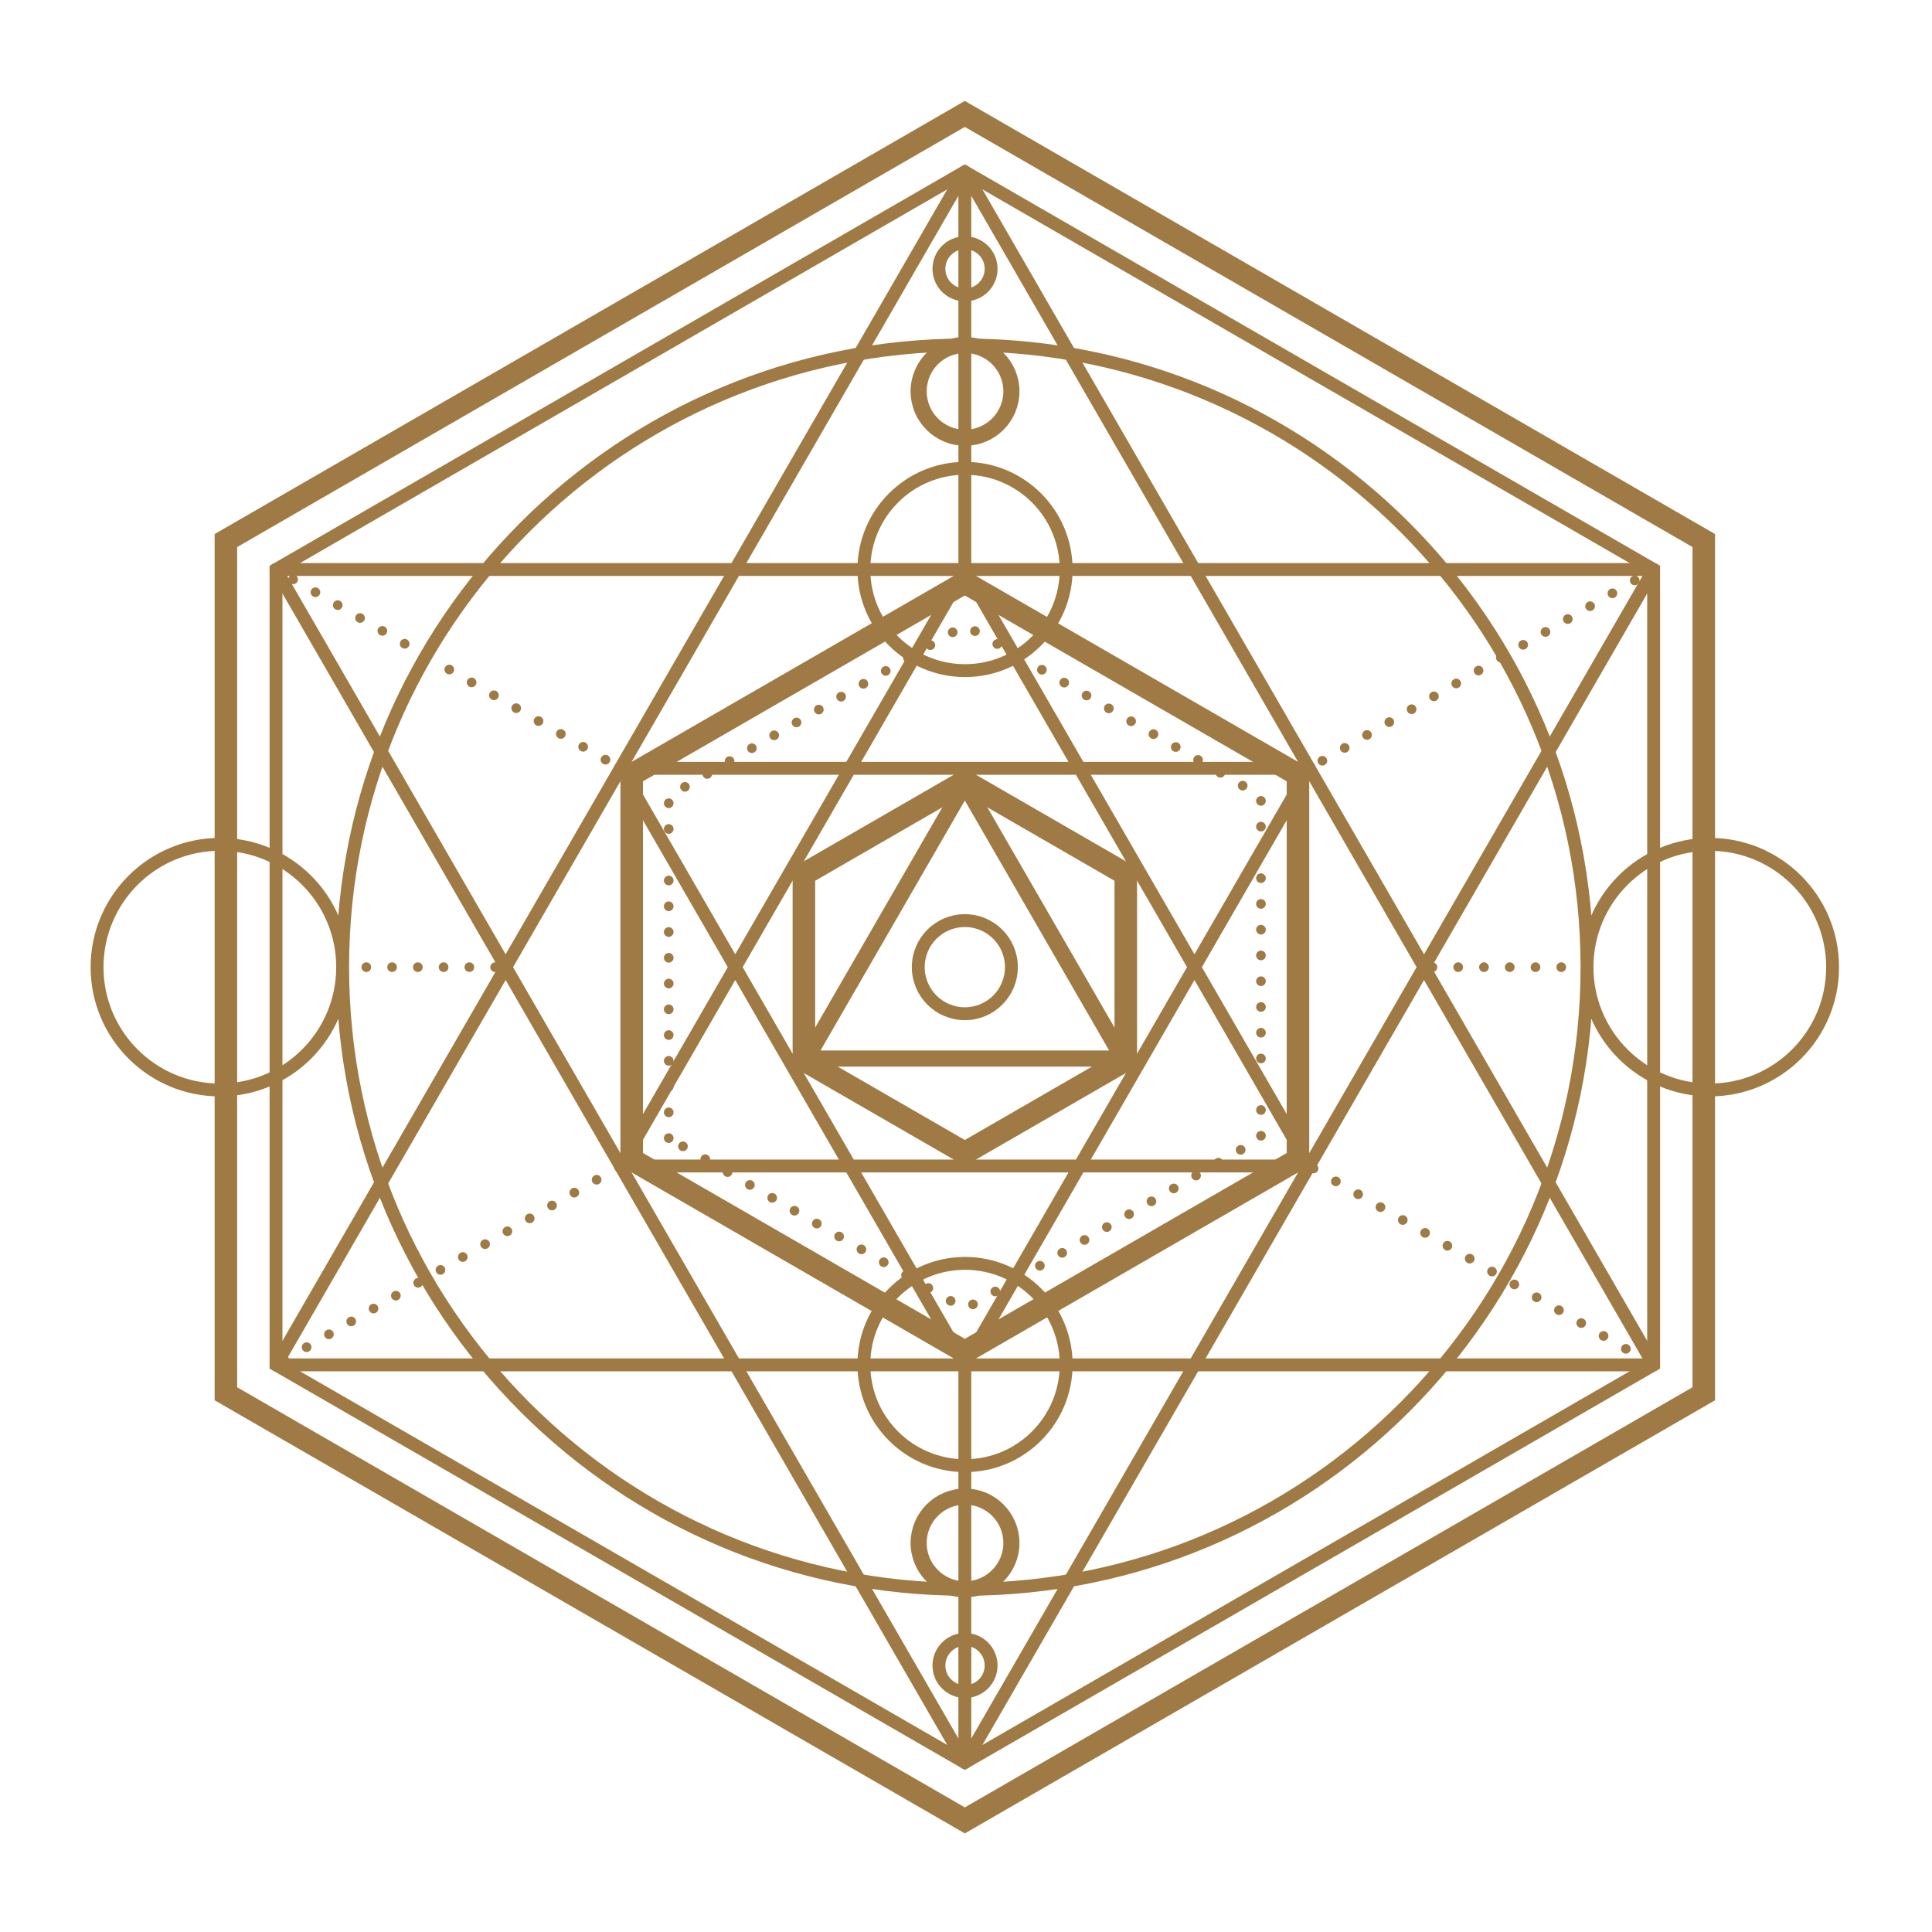 <?xml version="1.0" encoding="UTF-8"?>
<svg width="600px" height="600px" viewBox="0 0 600 600" version="1.1" xmlns="http://www.w3.org/2000/svg" xmlns:xlink="http://www.w3.org/1999/xlink">
    <!-- Generator: Sketch 47.1 (45422) - http://www.bohemiancoding.com/sketch -->
    <title>artboard</title>
    <desc>Created with Sketch.</desc>
    <defs></defs>
    <g id="Page-1" stroke="none" stroke-width="1" fill="none" fill-rule="evenodd">
        <g id="artboard">
            <g id="Group" transform="translate(30, 31)">
                <path d="M269.638,0.34 L266.138,2.36 L40.157,132.83 L36.657,134.85 L36.657,403.87 L40.157,405.89 L266.138,536.36 L269.638,538.38 L273.138,536.36 L499.12,405.89 L502.62,403.87 L502.62,134.85 L499.12,132.83 L273.138,2.36 L269.638,0.34 Z M269.638,8.42 L495.62,138.89 L495.62,399.83 L269.638,530.3 L43.657,399.83 L43.657,138.89 L269.638,8.42 L269.638,8.42 Z" id="Fill-110" fill="#9F7A45"></path>
                <polygon id="Stroke-111" stroke="#9F7A45" stroke-width="4" points="483.55 392.87 483.55 145.86 269.638 22.35 55.722 145.86 55.722 392.87 269.638 516.37"></polygon>
                <polygon id="Stroke-112" stroke="#9F7A45" stroke-width="4" stroke-linejoin="round" points="269.638 22.35 55.722 392.87 483.55 392.87"></polygon>
                <path d="M269.637,145.86 L162.679,207.61 L162.679,331.11 L269.637,392.87 L376.6,331.11 L376.6,207.61 L269.637,145.86 Z M269.637,153.94 L369.6,211.65 L369.6,327.07 L269.637,384.78 L169.679,327.07 L169.679,211.65 L269.637,153.94 L269.637,153.94 Z" id="Fill-113" fill="#9F7A45"></path>
                <polygon id="Stroke-114" stroke="#9F7A45" stroke-width="3" stroke-linecap="round" stroke-linejoin="round" stroke-dasharray="0,8" points="177.679 322.45 177.679 216.27 269.637 163.18 361.6 216.27 361.6 322.45 269.637 375.54"></polygon>
                <path d="M162.679,331.11 L376.6,331.11 L269.637,145.86 L162.679,331.11 Z M269.637,392.87 L376.6,207.61 L162.679,207.61 L269.637,392.87 Z" id="Stroke-115" stroke="#9F7A45" stroke-width="4" stroke-linejoin="round"></path>
                <path d="M255.179,269.36 C255.179,261.37 261.652,254.9 269.638,254.9 C277.624,254.9 284.1,261.37 284.1,269.36 C284.1,277.35 277.624,283.82 269.638,283.82 C261.652,283.82 255.179,277.35 255.179,269.36 Z" id="Stroke-116" stroke="#9F7A45" stroke-width="4"></path>
                <path d="M269.636,207.61 L216.157,238.48 L216.157,300.24 L269.636,331.11 L323.12,300.24 L323.12,238.48 L269.636,207.61 Z M269.636,215.69 L316.12,242.53 L316.12,296.2 L269.636,323.03 L223.157,296.2 L223.157,242.53 L269.636,215.69 L269.636,215.69 Z" id="Fill-117" fill="#9F7A45"></path>
                <path d="M269.636,207.61 L216.157,300.24 L323.12,300.24 L269.636,207.61 Z M269.636,217.61 L314.45,295.24 L224.817,295.24 L269.636,217.61 L269.636,217.61 Z" id="Fill-118" fill="#9F7A45"></path>
                <path d="M301.11,145.86 C301.11,163.2 287.04,177.27 269.696,177.27 C252.347,177.27 238.283,163.2 238.283,145.86 C238.283,128.51 252.347,114.44 269.696,114.44 C287.04,114.44 301.11,128.51 301.11,145.86 Z M301.11,392.76 C301.11,410.11 287.04,424.18 269.696,424.18 C252.347,424.18 238.283,410.11 238.283,392.76 C238.283,375.41 252.347,361.35 269.696,361.35 C287.04,361.35 301.11,375.41 301.11,392.76 Z" id="Stroke-119" stroke="#9F7A45" stroke-width="4"></path>
                <path d="M284.1,448.18 C284.1,456.14 277.649,462.58 269.696,462.58 C261.742,462.58 255.294,456.14 255.294,448.18 C255.294,440.23 261.742,433.78 269.696,433.78 C277.649,433.78 284.1,440.23 284.1,448.18 Z" id="Stroke-120" stroke="#9F7A45" stroke-width="5"></path>
                <path d="M277.798,486.23 C277.798,490.71 274.171,494.33 269.696,494.33 C265.221,494.33 261.593,490.71 261.593,486.23 C261.593,481.76 265.221,478.13 269.696,478.13 C274.171,478.13 277.798,481.76 277.798,486.23 Z" id="Stroke-121" stroke="#9F7A45" stroke-width="4"></path>
                <path d="M284.1,90.54 C284.1,82.58 277.649,76.14 269.696,76.14 C261.742,76.14 255.294,82.58 255.294,90.54 C255.294,98.49 261.742,104.94 269.696,104.94 C277.649,104.94 284.1,98.49 284.1,90.54 Z" id="Stroke-122" stroke="#9F7A45" stroke-width="5"></path>
                <path d="M277.798,52.49 C277.798,48.01 274.171,44.39 269.696,44.39 C265.221,44.39 261.593,48.01 261.593,52.49 C261.593,56.96 265.221,60.59 269.696,60.59 C274.171,60.59 277.798,56.96 277.798,52.49 Z M0.142,269.36 C0.142,248.3 17.215,231.22 38.277,231.22 C59.339,231.22 76.413,248.3 76.413,269.36 C76.413,290.42 59.339,307.5 38.277,307.5 C17.215,307.5 0.142,290.42 0.142,269.36 Z M462.86,269.36 C462.86,248.3 479.94,231.22 501,231.22 C522.06,231.22 539.13,248.3 539.13,269.36 C539.13,290.42 522.06,307.5 501,307.5 C479.94,307.5 462.86,290.42 462.86,269.36 Z M76.413,269.36 C76.413,376.08 162.923,462.58 269.638,462.58 C376.35,462.58 462.86,376.08 462.86,269.36 C462.86,162.65 376.35,76.14 269.638,76.14 C162.923,76.14 76.413,162.65 76.413,269.36 Z" id="Stroke-123" stroke="#9F7A45" stroke-width="4"></path>
                <polygon id="Stroke-124" stroke="#9F7A45" stroke-width="4" stroke-linejoin="round" points="55.722 145.86 269.638 516.37 483.55 145.86"></polygon>
                <path d="M462.86,269.36 L412.25,269.36 L483.55,145.86 L376.6,207.61 L162.679,207.61 L55.722,145.86 L127.027,269.36 L76.413,269.36 C76.413,269.36 74.25,295.91 88.346,336.36 L55.722,392.87 L162.679,331.11 L376.6,331.11 L483.55,392.87 L450.93,336.36 C450.93,336.36 463.35,305.45 462.86,269.36 Z" id="Stroke-125" stroke="#9F7A45" stroke-width="3" stroke-linecap="round" stroke-linejoin="round" stroke-dasharray="0,8"></path>
                <path d="M269.637,516.37 L269.637,392.87 L269.637,516.37 Z M269.637,145.86 L269.637,22.35 L269.637,145.86 Z" id="Stroke-126" stroke="#9F7A45" stroke-width="4"></path>
            </g>
        </g>
    </g>
</svg>